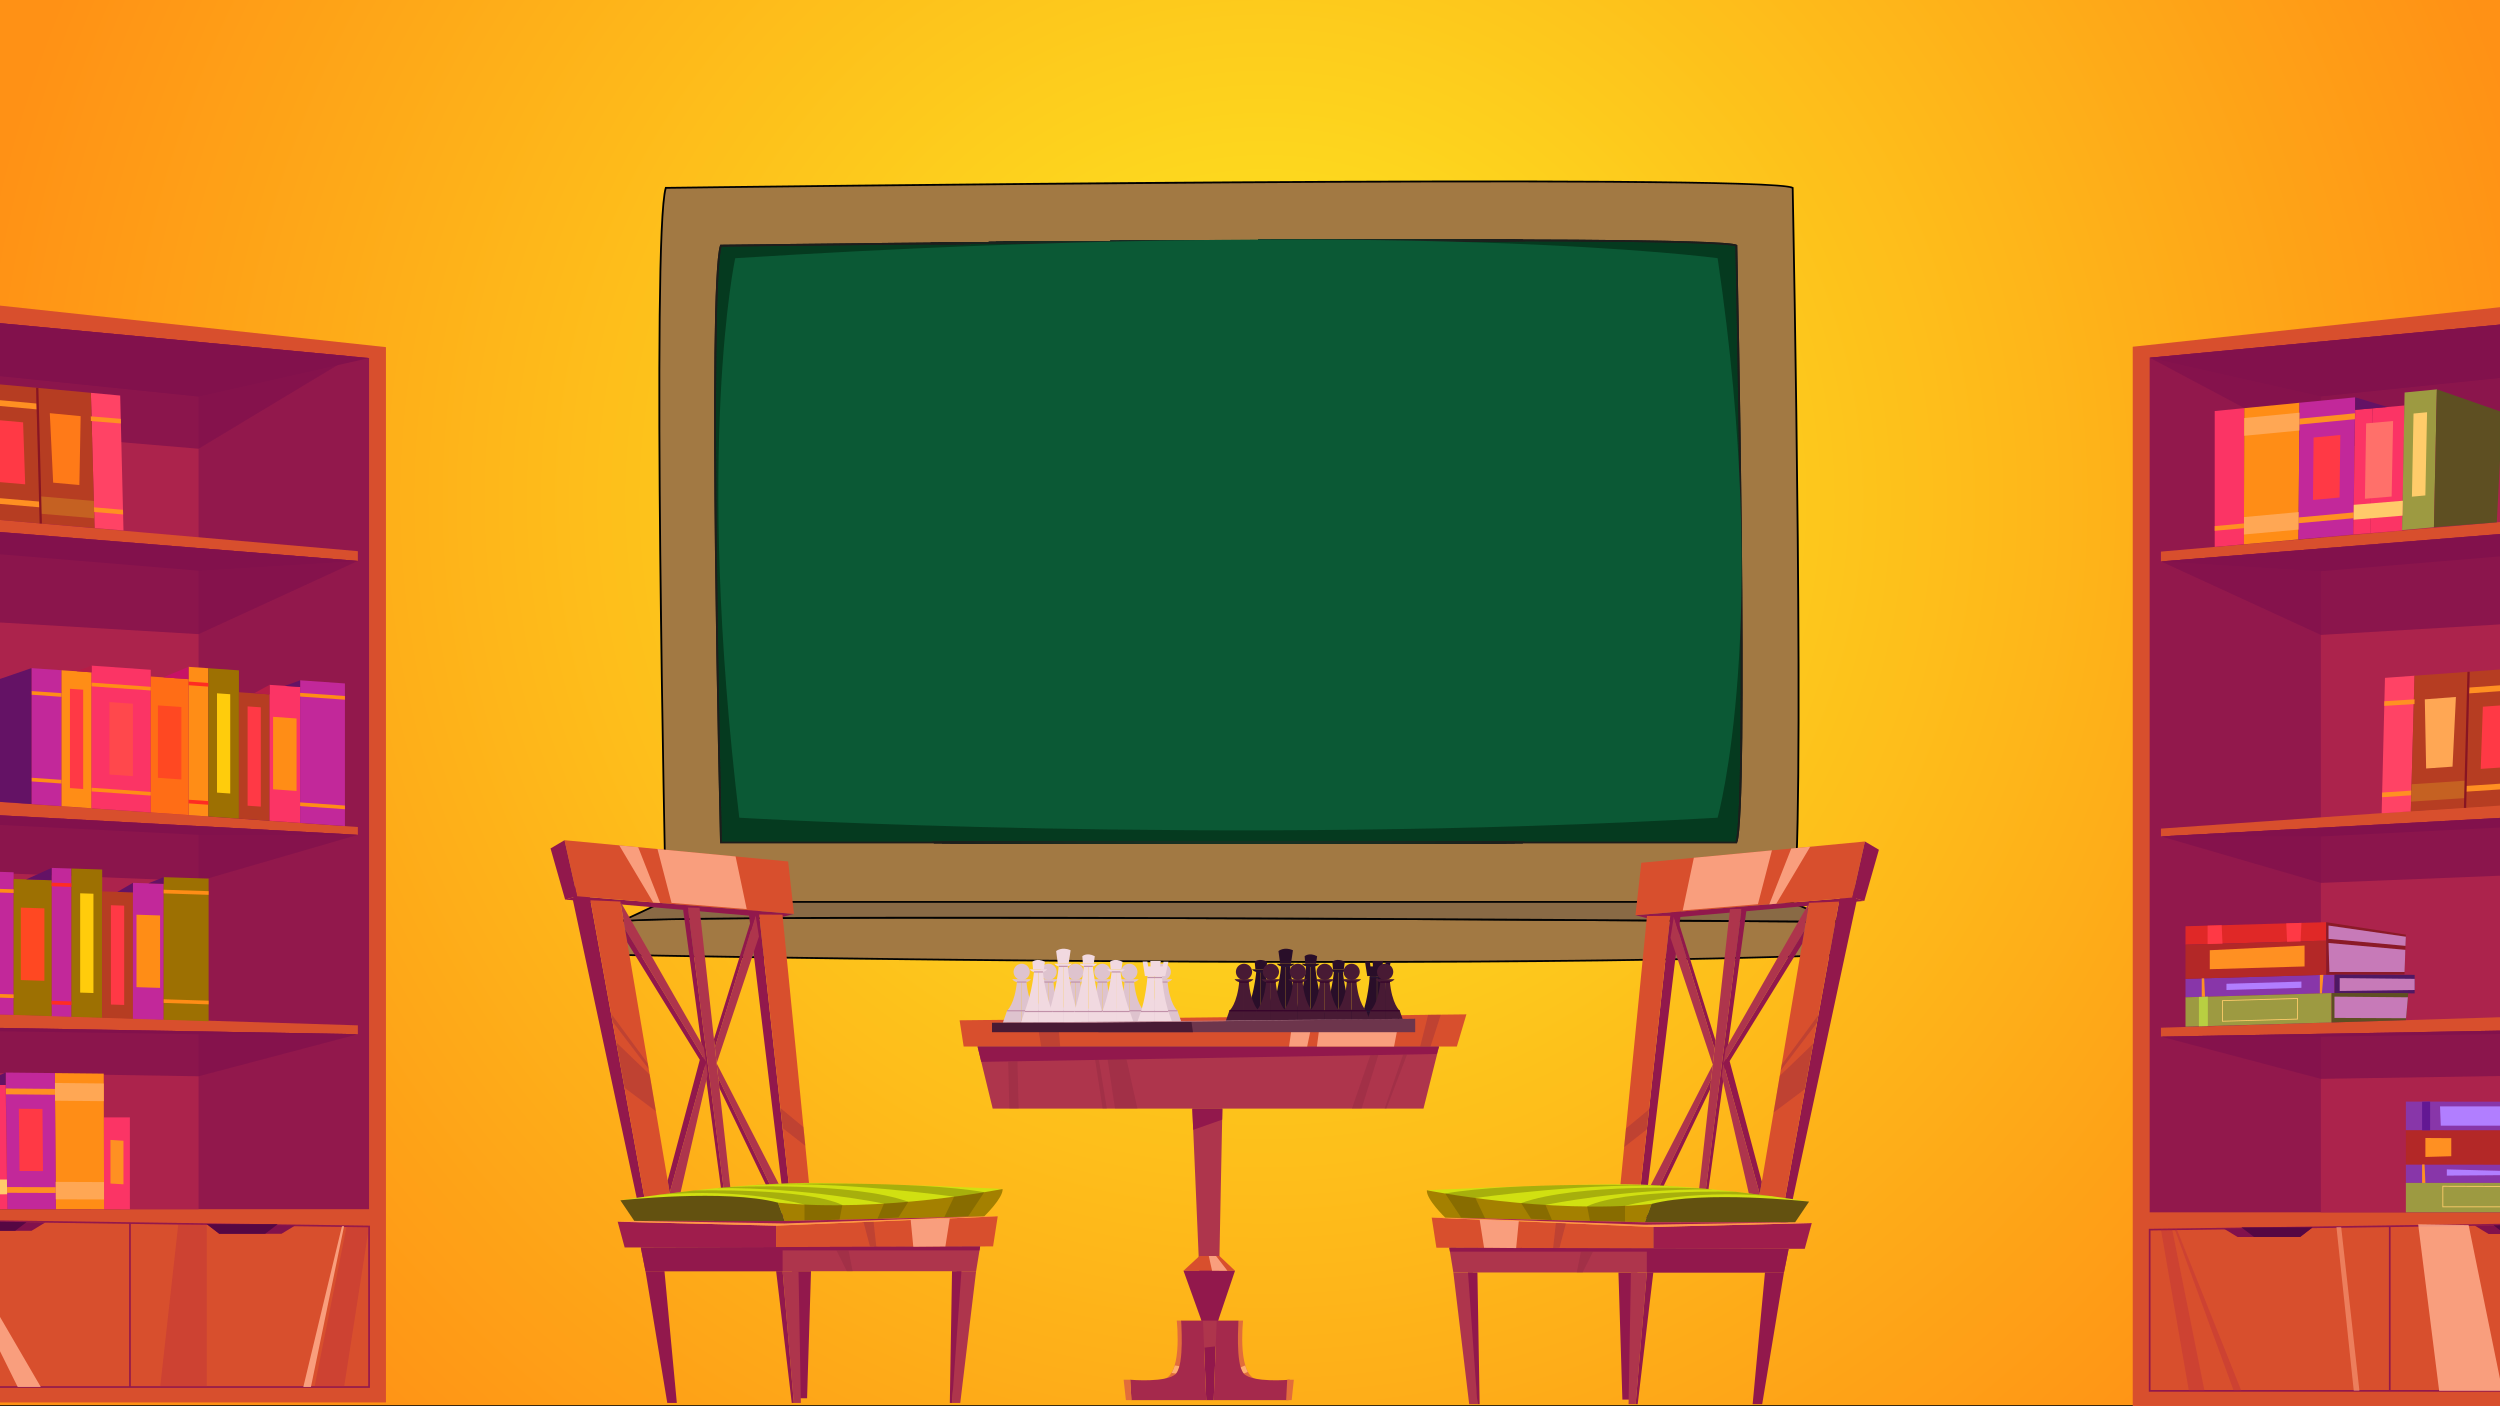 <svg xmlns="http://www.w3.org/2000/svg" xmlns:xlink="http://www.w3.org/1999/xlink" viewBox="0 0 1920 1080"><defs><style>.a{fill:none;}.b{isolation:isolate;}.c{fill:url(#a);}.d{fill:#a27943;}.e{fill:#053a1f;}.f{clip-path:url(#b);}.g{fill:#1d1d1b;}.h{fill:#1d1e1b;}.i{fill:#1c1f1c;}.j{fill:#1c201c;}.k{fill:#1b211d;}.l{fill:#1b221d;}.m{fill:#1b231d;}.n{fill:#1a241e;}.o{fill:#1a251e;}.p{fill:#19261e;}.q{fill:#19271f;}.r{fill:#19281f;}.s{fill:#182920;}.t{fill:#182a20;}.u{fill:#182b20;}.v{fill:#172c21;}.w{fill:#172d21;}.x{fill:#162e21;}.y{fill:#162f22;}.z{fill:#163022;}.aa{fill:#153123;}.ab{fill:#153223;}.ac{fill:#143323;}.ad{fill:#143424;}.ae{fill:#143524;}.af{fill:#133624;}.ag{fill:#133725;}.ah{fill:#123825;}.ai{fill:#123926;}.aj{fill:#123a26;}.ak{fill:#113b26;}.al{fill:#113c27;}.am{fill:#103d27;}.an{fill:#103e27;}.ao{fill:#103f28;}.ap{fill:#0f4028;}.aq{fill:#0f4129;}.ar{fill:#0f4229;}.as{fill:#0e4429;}.at{fill:#0e452a;}.au{fill:#0d462a;}.av{fill:#0d472b;}.aw{fill:#0d482b;}.ax{fill:#0c492b;}.ay{fill:#0c4a2c;}.az{fill:#0b4b2c;}.ba{fill:#0b4c2c;}.bb{fill:#0b4d2d;}.bc{fill:#0a4e2d;}.bd{fill:#0a4f2e;}.be{fill:#09502e;}.bf{fill:#09512e;}.bg{fill:#09522f;}.bh{fill:#08532f;}.bi{fill:#08542f;}.bj{fill:#075530;}.bk{fill:#075630;}.bl{fill:#075731;}.bm{fill:#065831;}.bn{fill:#065931;}.bo{fill:#055a32;}.bp{fill:#055b32;}.bq{fill:#055c32;}.br{fill:#045d33;}.bs{fill:#045e33;}.bt{fill:#045f34;}.bu{fill:#036034;}.bv{fill:#036134;}.bw{fill:#026235;}.bx{fill:#026335;}.by{fill:#026435;}.bz{fill:#016536;}.ca{fill:#016636;}.cb{fill:#006737;}.cc{fill:#006837;}.cd{fill:#0b5935;}.ce{fill:#020202;}.cf{fill:#896a45;}.cg,.cz{fill:#92184c;}.cg,.ch,.ci,.cj,.ck,.cl,.cm,.cn,.co,.cq,.cr,.ct,.cv,.cw,.cx,.cy,.da,.db,.dc,.dd,.de,.df,.dg,.dh,.di,.dj,.dk,.dl,.dm,.dn,.do,.dp,.dq,.dr,.ds,.dt,.du,.dv,.dw,.dx,.dy,.dz,.ea,.eb,.ec,.ed,.ee,.ef,.eg,.eh,.ej,.ek,.el,.eo,.ep,.eq,.er,.es,.et,.eu{fill-rule:evenodd;}.ch{fill:#e26d3b;}.ci{fill:#d84f2d;}.cj{fill:#ae354c;}.ck,.dy{fill:#ffae8d;}.ck{opacity:0.84;}.ck,.cl,.dy{mix-blend-mode:soft-light;}.cl{fill:#ffae6f;}.cm{fill:#a5294c;}.cn{fill:#892540;}.cn,.db,.eu{opacity:0.31;}.co{fill:#dec3ce;}.cp{fill:#c191a9;}.cq{fill:#f1d9e0;}.cr{fill:#290e29;}.cs{fill:#271333;}.ct{fill:#481a34;}.cu{fill:#330129;}.cv{fill:#6d354c;}.cw{fill:#b8808f;}.cx{fill:#ac234c;}.cy,.dc{fill:#82114c;}.da{fill:#560743;}.db{fill:#b62540;}.dc{opacity:0.78;}.dd{fill:#c2289a;}.de{fill:#ff8d16;}.df{fill:#9d7002;}.dg{fill:#b63d22;}.dh{fill:#fb3465;}.di{fill:#ff6d16;}.dj{fill:#ff2c22;}.dk{fill:#ff4822;}.dl{fill:#ff484c;}.dm{fill:#ff3945;}.dn{fill:#ffcc0c;}.do{fill:#641265;}.dp{fill:#c71265;}.dq{fill:#b61d47;}.dr{fill:#ff4365;}.ds{fill:#ff9022;}.dt{fill:#c56122;}.du{fill:#ff7a18;}.dv{fill:#881522;}.dw{fill:#ffca6a;}.dx{fill:#ffa754;}.dy{opacity:0.5;}.dz,.en{fill:#9d9a41;}.ea{fill:#ff706a;}.eb,.ei{fill:#ffcc6a;}.ec{fill:#5e4f22;}.ed{fill:#e02827;}.ee,.em{fill:#8836a9;}.ef{fill:#b32827;}.eg{fill:#b8cf41;}.eh{fill:#b17eff;}.ej{fill:#8b1a27;}.ek{fill:#4f1863;}.el{fill:#c77ab8;}.eo{fill:#631893;}.ep{fill:#9f1d4c;}.eq{fill:#ff954c;}.er{fill:#d1e011;}.es{fill:#a48000;}.et{fill:#635110;}.eu{fill:#4a4200;}</style><radialGradient id="a" cx="971.58" cy="383.62" r="1004.25" gradientUnits="userSpaceOnUse"><stop offset="0" stop-color="#fcee21"/><stop offset="1" stop-color="#ff9115"/></radialGradient><clipPath id="b"><path class="a" d="M1334,647.71H553V647c-.42-17.48-10-428.48,0-458.58l.16-.47h.49c31.21-.38,764.64-9.17,780.23.09l.33.2v.38c.37,17.59,9.07,431,0,458.58Zm-779.69-1.38H1333c8.67-31,.16-441.53-.17-457.21-23.15-8.72-755.5,0-778.67.24C544.63,222.27,553.87,627.12,554.31,646.33Z"/></clipPath></defs><g class="b"><rect class="c" x="-266.35" y="-312.5" width="2475.85" height="1392.23"/><path d="M2209-312V1079.23H-265.85V-312H2209m1-1H-266.85V1080.23H2210V-313Z"/><path class="d" d="M511.35,144.27s848.14-11.09,865.45,0c0,0,10.19,515.31,0,548.59H511.35S500.15,180.58,511.35,144.27Z"/><path d="M1377.31,693.55H510.67v-.67c-.46-20.92-11.08-512.82,0-548.81l.15-.48h.5c34.64-.45,848.55-11,865.84.11l.31.2v.37c.42,21,10.07,515.8,0,548.8ZM512,692.17h864.26c9.68-36.58.17-530.48-.16-547.47-24.65-10.48-839.48-.07-864.25.26C501.24,183.86,511.57,671,512,692.17Z"/><path class="e" d="M553.64,188.68s764.27-9.27,779.87,0c0,0,9.17,430.54,0,458.34H553.64S543.55,219,553.64,188.68Z"/><g class="f"><rect class="g" x="544.63" y="180.4" width="797.03" height="465.93"/><path class="g" d="M1267.22,415.79a322.87,322.87,0,0,1-94.85,229q-5.5,5.49-11.25,10.72v-7.8H725.61v7.8q-5.75-5.24-11.25-10.72a323.88,323.88,0,0,1,0-458q5.5-5.49,11.25-10.72v3h435.51v-3q5.75,5.24,11.25,10.72A322.88,322.88,0,0,1,1267.22,415.79Z"/><path class="h" d="M1262.9,415.79a318.5,318.5,0,0,1-93.59,225.94q-5.41,5.43-11.09,10.58v-4.6H728.52v4.6q-5.68-5.16-11.1-10.58a319.53,319.53,0,0,1,0-451.89q5.42-5.43,11.1-10.58,2.84-2.58,5.73-5.09V179h418.23v-4.85q2.89,2.51,5.74,5.09,5.67,5.16,11.09,10.58A318.51,318.51,0,0,1,1262.9,415.79Z"/><path class="i" d="M1258.59,415.79a314.25,314.25,0,0,1-92.33,222.89q-5.34,5.34-11,10.44v-1.41H731.42v1.41q-5.59-5.08-10.95-10.44a315.24,315.24,0,0,1,0-445.79q10.69-10.69,22.39-20.34V179h401v-6.47q11.67,9.63,22.38,20.34A314.25,314.25,0,0,1,1258.59,415.79Z"/><path class="j" d="M1254.27,415.79a310,310,0,0,1-91.06,219.84q-10.56,10.54-22.08,20.06v-8H745.6v8q-11.51-9.5-22.08-20.06a310.91,310.91,0,0,1,0-439.69q10.56-10.55,22.08-20.06V179h395.53v-3.14q11.52,9.5,22.08,20.06A310,310,0,0,1,1254.27,415.79Z"/><path class="k" d="M1250,415.79a305.61,305.61,0,0,1-89.8,216.78q-10.39,10.41-21.77,19.79v-4.65h-390v4.65Q737,643,726.58,632.57a306.57,306.57,0,0,1,0-433.57q10.39-10.41,21.77-19.79,5.68-4.68,11.58-9.1V179H1126.8v-8.91q5.9,4.41,11.58,9.1,11.36,9.38,21.77,19.79A305.62,305.62,0,0,1,1250,415.79Z"/><path class="l" d="M1245.63,415.79a301.32,301.32,0,0,1-88.53,213.73q-10.26,10.26-21.46,19.51v-1.32H751.1V649q-11.21-9.24-21.47-19.51a302.27,302.27,0,0,1,0-427.47q10.26-10.26,21.47-19.51,5.6-4.62,11.42-9V179h361.7v-5.45q5.82,4.35,11.42,9,11.19,9.24,21.46,19.51A301.33,301.33,0,0,1,1245.63,415.79Z"/><path class="m" d="M1241.31,415.79a297,297,0,0,1-87.26,210.68q-10.11,10.11-21.16,19.23-5.52,4.54-11.26,8.84v-6.83H765.1v6.83q-5.75-4.29-11.26-8.84-11-9.12-21.16-19.23a298,298,0,0,1,0-421.37q10.11-10.11,21.16-19.23,5.52-4.55,11.26-8.84v2h356.53v-2q5.74,4.29,11.26,8.84,11,9.12,21.16,19.23A297,297,0,0,1,1241.31,415.79Z"/><path class="n" d="M1237,415.79a292.68,292.68,0,0,1-86,207.62q-10,10-20.85,19-5.43,4.5-11.09,8.72v-3.37H767.68v3.37q-5.65-4.23-11.09-8.72-10.87-9-20.85-19A293.81,293.81,0,0,1,779.19,172.3V179h328.35V172.3A294,294,0,0,1,1237,415.79Z"/><path class="o" d="M1232.68,415.79a289.62,289.62,0,0,1-127.56,239.9v-8H781.61v8a289.46,289.46,0,0,1,0-479.81V179h323.51v-3.14a289.62,289.62,0,0,1,127.56,239.91Z"/><path class="p" d="M1228.36,415.79a284.14,284.14,0,0,1-83.47,201.52,287.51,287.51,0,0,1-42.18,34.8v-4.4H784v4.4a287.51,287.51,0,0,1-42.18-34.8,285,285,0,0,1,0-403A287.51,287.51,0,0,1,784,179.46q5.68-3.84,11.57-7.41v7h295.56v-7q5.86,3.57,11.56,7.41a287.51,287.51,0,0,1,42.18,34.8A284.15,284.15,0,0,1,1228.36,415.79Z"/><path class="q" d="M1224,415.79a281,281,0,0,1-123.75,232.74v-.82H786.44v.82a280.83,280.83,0,0,1,0-465.49q5.59-3.78,11.39-7.3V179h291.08v-3.28q5.77,3.52,11.38,7.3A281,281,0,0,1,1224,415.79Z"/><path class="r" d="M1219.72,415.79a275.49,275.49,0,0,1-80.94,195.41,278.37,278.37,0,0,1-40.9,33.75q-5.52,3.72-11.21,7.18v-4.42H800.06v4.42q-5.68-3.45-11.21-7.18A278.37,278.37,0,0,1,748,611.2a276.47,276.47,0,0,1,40.9-424.57q11-7.45,22.79-13.85V179h263.45v-6.24q11.76,6.39,22.79,13.85a276.59,276.59,0,0,1,121.84,229.16Z"/><path class="s" d="M1215.41,415.79a272.26,272.26,0,0,1-119.94,225.57Q1084.61,648.69,1073,655v-7.28H813.7V655q-11.57-6.29-22.43-13.63a272.12,272.12,0,0,1,0-451.15q10.85-7.34,22.43-13.63V179H1073v-2.44q11.57,6.28,22.43,13.63a272.26,272.26,0,0,1,119.94,225.58Z"/><path class="t" d="M1211.09,415.79a268,268,0,0,1-118,222Q1082.37,645,1071,651.19v-3.48H815.75v3.48q-11.37-6.18-22.07-13.41a267.85,267.85,0,0,1,0-444q10.68-7.22,22.07-13.41,5.7-3.09,11.55-5.92V179h232.13v-4.56c3.91,1.88,7.75,3.86,11.55,5.92q11.37,6.18,22.07,13.41a268,268,0,0,1,118,222Z"/><path class="u" d="M1206.77,415.79A263.66,263.66,0,0,1,1090.64,634.2q-10.52,7.11-21.72,13.2-5.6,3-11.36,5.81v-5.5H829.17v5.5q-5.76-2.78-11.36-5.81-11.19-6.09-21.72-13.2a263.55,263.55,0,0,1,44.75-461.12V179h205.05v-5.94a263.7,263.7,0,0,1,160.88,242.71Z"/><path class="v" d="M1202.45,415.79a259.34,259.34,0,0,1-158.24,238.72v-6.8H842.52v6.8a259.22,259.22,0,0,1,0-477.45v2h201.69v-2a259.34,259.34,0,0,1,158.24,238.73Z"/><path class="w" d="M1198.13,415.79a255.06,255.06,0,0,1-155.6,234.74v-2.82H844.2v2.82a254.91,254.91,0,0,1,0-469.49q11.43-4.83,23.41-8.57V179h151.52v-6.55q12,3.72,23.4,8.57a255.06,255.06,0,0,1,155.6,234.75Z"/><path class="x" d="M1193.82,415.79a250.73,250.73,0,0,1-153,230.76q-11.24,4.76-23,8.42v-7.26h-149V655q-11.76-3.65-23-8.42a250.49,250.49,0,0,1,47-476.13V179h101v-8.6a250.59,250.59,0,0,1,200,245.37Z"/><path class="y" d="M1189.5,415.79A246.07,246.07,0,0,1,993,656.92v-9.21H893.76v9.21A246.25,246.25,0,0,1,697.23,415.79c0-135.94,110.2-246.14,246.14-246.14S1189.5,279.85,1189.5,415.79Z"/><path class="z" d="M1185.18,415.79A241.69,241.69,0,0,1,992.1,652.69v-5H894.63v5a242,242,0,0,1-193.08-236.9C701.55,282.24,809.82,174,943.37,174S1185.18,282.24,1185.18,415.79Z"/><circle class="aa" cx="943.37" cy="415.79" r="237.49"/><circle class="ab" cx="943.37" cy="415.79" r="233.18"/><circle class="ac" cx="943.37" cy="415.79" r="228.86"/><circle class="ad" cx="943.37" cy="415.79" r="224.54"/><circle class="ae" cx="943.37" cy="415.79" r="220.22"/><circle class="af" cx="943.37" cy="415.79" r="215.9"/><circle class="ag" cx="943.37" cy="415.79" r="211.59"/><circle class="ah" cx="943.37" cy="415.79" r="207.27"/><circle class="ai" cx="943.37" cy="415.79" r="202.95"/><circle class="aj" cx="943.37" cy="415.79" r="198.63"/><circle class="ak" cx="943.37" cy="415.79" r="194.31"/><circle class="al" cx="943.37" cy="415.79" r="190"/><circle class="am" cx="943.37" cy="415.79" r="185.68"/><circle class="an" cx="943.37" cy="415.79" r="181.36"/><circle class="ao" cx="943.37" cy="415.79" r="177.04"/><circle class="ap" cx="943.37" cy="415.79" r="172.72"/><circle class="aq" cx="943.37" cy="415.79" r="168.41"/><circle class="ar" cx="943.37" cy="415.79" r="164.09"/><circle class="as" cx="943.37" cy="415.79" r="159.77"/><circle class="at" cx="943.37" cy="415.79" r="155.45"/><circle class="au" cx="943.37" cy="415.79" r="151.13"/><circle class="av" cx="943.37" cy="415.79" r="146.81"/><circle class="aw" cx="943.37" cy="415.79" r="142.5"/><circle class="ax" cx="943.37" cy="415.79" r="138.18"/><circle class="ay" cx="943.37" cy="415.79" r="133.86"/><circle class="az" cx="943.37" cy="415.79" r="129.54"/><circle class="ba" cx="943.37" cy="415.79" r="125.22"/><circle class="bb" cx="943.37" cy="415.79" r="120.91"/><circle class="bc" cx="943.37" cy="415.79" r="116.59"/><circle class="bd" cx="943.37" cy="415.79" r="112.27"/><circle class="be" cx="943.37" cy="415.79" r="107.95"/><circle class="bf" cx="943.37" cy="415.79" r="103.63"/><circle class="bg" cx="943.37" cy="415.79" r="99.32"/><circle class="bh" cx="943.37" cy="415.79" r="95"/><circle class="bi" cx="943.37" cy="415.79" r="90.68"/><circle class="bj" cx="943.37" cy="415.79" r="86.36"/><circle class="bk" cx="943.37" cy="415.79" r="82.04"/><circle class="bl" cx="943.37" cy="415.79" r="77.73"/><circle class="bm" cx="943.37" cy="415.79" r="73.41"/><circle class="bn" cx="943.37" cy="415.79" r="69.09"/><circle class="bo" cx="943.37" cy="415.79" r="64.77"/><circle class="bp" cx="943.37" cy="415.79" r="60.45"/><circle class="bq" cx="943.37" cy="415.79" r="56.14"/><circle class="br" cx="943.37" cy="415.79" r="51.82"/><circle class="bs" cx="943.37" cy="415.79" r="47.5"/><circle class="bt" cx="943.37" cy="415.79" r="43.18"/><circle class="bu" cx="943.37" cy="415.79" r="38.86"/><circle class="bv" cx="943.37" cy="415.79" r="34.54"/><circle class="bw" cx="943.37" cy="415.79" r="30.23"/><circle class="bx" cx="943.37" cy="415.79" r="25.91"/><circle class="by" cx="943.37" cy="415.79" r="21.59"/><circle class="bz" cx="943.37" cy="415.79" r="17.27"/><circle class="ca" cx="943.37" cy="415.79" r="12.95"/><circle class="cb" cx="943.37" cy="415.79" r="8.64"/><circle class="cc" cx="943.37" cy="415.79" r="4.32"/><rect class="g" x="542.97" y="178.82" width="800.3" height="468.89"/><path class="g" d="M1267.22,415.79a322.87,322.87,0,0,1-94.85,229q-5.5,5.49-11.25,10.72V649.1H725.61v6.41q-5.75-5.24-11.25-10.72a323.88,323.88,0,0,1,0-458q5.5-5.49,11.25-10.72v1.38h435.51v-1.38q5.75,5.24,11.25,10.72A322.88,322.88,0,0,1,1267.22,415.79Z"/><path class="h" d="M1262.9,415.79a318.5,318.5,0,0,1-93.59,225.94q-5.41,5.43-11.09,10.58V649.1H728.52v3.21q-5.68-5.16-11.1-10.58a319.53,319.53,0,0,1,0-451.89q10.85-10.84,22.69-20.63v8.23h406.51v-8.23q11.84,9.78,22.69,20.63A318.51,318.51,0,0,1,1262.9,415.79Z"/><path class="i" d="M1258.59,415.79a314.25,314.25,0,0,1-92.33,222.89q-5.34,5.34-11,10.44v0H731.42v0q-5.59-5.08-10.95-10.44a315.24,315.24,0,0,1,0-445.79q10.69-10.69,22.39-20.34v4.89h401v-4.89q11.67,9.63,22.38,20.34A314.25,314.25,0,0,1,1258.59,415.79Z"/><path class="j" d="M1254.27,415.79a310,310,0,0,1-91.06,219.84q-10.56,10.54-22.08,20.06V649.1H745.6v6.59q-11.51-9.5-22.08-20.06a310.91,310.91,0,0,1,0-439.69q10.56-10.55,22.08-20.06v1.56h395.53v-1.56q11.52,9.5,22.08,20.06A310,310,0,0,1,1254.27,415.79Z"/><path class="k" d="M1250,415.79a305.61,305.61,0,0,1-89.8,216.78q-10.39,10.41-21.77,19.79V649.1h-390v3.26Q737,643,726.58,632.57a306.57,306.57,0,0,1,0-433.57q10.39-10.41,21.77-19.79,5.68-4.68,11.58-9.1v7.33H1126.8v-7.33q5.9,4.41,11.58,9.1,11.36,9.38,21.77,19.79A305.62,305.62,0,0,1,1250,415.79Z"/><path class="l" d="M1245.63,415.79a301.32,301.32,0,0,1-88.53,213.73q-10.26,10.26-21.46,19.51-5.61,4.62-11.42,9v-8.9H762.52V658q-5.82-4.35-11.42-9-11.21-9.24-21.47-19.51a302.27,302.27,0,0,1,0-427.47q10.26-10.26,21.47-19.51,5.6-4.62,11.42-9v3.87h361.7v-3.87q5.82,4.35,11.42,9,11.19,9.24,21.46,19.51A301.33,301.33,0,0,1,1245.63,415.79Z"/><path class="m" d="M1241.31,415.79a297,297,0,0,1-87.26,210.68q-10.11,10.11-21.16,19.23-5.52,4.54-11.26,8.84V649.1H765.1v5.44q-5.75-4.29-11.26-8.84-11-9.12-21.16-19.23a298.08,298.08,0,0,1,44.1-457.75v8.72H1110v-8.72a298.19,298.19,0,0,1,131.36,247.07Z"/><path class="n" d="M1237,415.79a292.68,292.68,0,0,1-86,207.62q-10,10-20.85,19-5.43,4.5-11.09,8.72v-2H767.68v2q-5.65-4.23-11.09-8.72-10.87-9-20.85-19A293.81,293.81,0,0,1,779.19,172.3v5.14h328.35V172.3A294,294,0,0,1,1237,415.79Z"/><path class="o" d="M1232.68,415.79a289.62,289.62,0,0,1-127.56,239.9V649.1H781.61v6.59a289.46,289.46,0,0,1,0-479.81v1.56h323.51v-1.56a289.62,289.62,0,0,1,127.56,239.91Z"/><path class="p" d="M1228.36,415.79a284.14,284.14,0,0,1-83.47,201.52,287.51,287.51,0,0,1-42.18,34.8v-3H784v3a287.51,287.51,0,0,1-42.18-34.8,285,285,0,0,1,0-403A287.51,287.51,0,0,1,784,179.46q5.68-3.84,11.57-7.41v5.39h295.56v-5.39q5.86,3.57,11.56,7.41a287.51,287.51,0,0,1,42.18,34.8A284.15,284.15,0,0,1,1228.36,415.79Z"/><path class="q" d="M1224,415.79a281,281,0,0,1-123.75,232.74q-5.6,3.78-11.38,7.3V649.1H797.83v6.73q-5.79-3.52-11.39-7.3a280.83,280.83,0,0,1,0-465.49q11.19-7.56,23.14-14v8.45h267.57V169q11.94,6.48,23.14,14A281,281,0,0,1,1224,415.79Z"/><path class="r" d="M1219.72,415.79a275.49,275.49,0,0,1-80.94,195.41,278.37,278.37,0,0,1-40.9,33.75q-5.52,3.72-11.21,7.18v-3H800.06v3q-5.68-3.45-11.21-7.18A278.37,278.37,0,0,1,748,611.2a276.47,276.47,0,0,1,40.9-424.57q11-7.45,22.79-13.85v4.66h263.45v-4.66q11.76,6.39,22.79,13.85a276.59,276.59,0,0,1,121.84,229.16Z"/><path class="s" d="M1215.41,415.79a272.26,272.26,0,0,1-119.94,225.57Q1084.61,648.69,1073,655V649.1H813.7V655q-11.57-6.29-22.43-13.63a272.12,272.12,0,0,1,0-451.15q10.85-7.34,22.43-13.63v.86H1073v-.86q11.57,6.28,22.43,13.63a272.26,272.26,0,0,1,119.94,225.58Z"/><path class="t" d="M1211.09,415.79a268,268,0,0,1-118,222Q1082.37,645,1071,651.19V649.1H815.75v2.09q-11.37-6.18-22.07-13.41A267.88,267.88,0,0,1,839.16,169.1v8.34h208.42V169.1a268.07,268.07,0,0,1,163.51,246.69Z"/><path class="u" d="M1206.77,415.79a263.7,263.7,0,0,1-160.88,242.7V649.1H840.84v9.39a263.55,263.55,0,0,1,0-485.41v4.36h205.05v-4.36a263.7,263.7,0,0,1,160.88,242.71Z"/><path class="v" d="M1202.45,415.79a259.34,259.34,0,0,1-158.24,238.72V649.1H842.52v5.41a259.22,259.22,0,0,1,0-477.45v.38h201.69v-.38a259.34,259.34,0,0,1,158.24,238.73Z"/><path class="w" d="M1198.13,415.79a255.06,255.06,0,0,1-155.6,234.74V649.1H844.2v1.43a254.91,254.91,0,0,1,0-469.49q11.43-4.83,23.41-8.57v5h151.52v-5q12,3.72,23.4,8.57a255.06,255.06,0,0,1,155.6,234.75Z"/><path class="x" d="M1193.82,415.79a250.73,250.73,0,0,1-153,230.76q-11.24,4.76-23,8.42V649.1h-149V655q-11.76-3.65-23-8.42a250.49,250.49,0,0,1,47-476.13v7h101v-7a250.59,250.59,0,0,1,200,245.37Z"/><path class="y" d="M1189.5,415.79A246.07,246.07,0,0,1,993,656.92V649.1H893.76v7.82A246.25,246.25,0,0,1,697.23,415.79c0-135.94,110.2-246.14,246.14-246.14S1189.5,279.85,1189.5,415.79Z"/><circle class="z" cx="943.37" cy="415.79" r="241.81"/><circle class="aa" cx="943.37" cy="415.79" r="237.49"/><circle class="ab" cx="943.37" cy="415.79" r="233.18"/><circle class="ac" cx="943.37" cy="415.79" r="228.86"/><circle class="ad" cx="943.37" cy="415.79" r="224.54"/><circle class="ae" cx="943.37" cy="415.79" r="220.22"/><circle class="af" cx="943.37" cy="415.79" r="215.9"/><circle class="ag" cx="943.37" cy="415.79" r="211.59"/><circle class="ah" cx="943.37" cy="415.79" r="207.27"/><circle class="ai" cx="943.37" cy="415.79" r="202.95"/><circle class="aj" cx="943.37" cy="415.79" r="198.63"/><circle class="ak" cx="943.37" cy="415.79" r="194.31"/><circle class="al" cx="943.37" cy="415.79" r="190"/><circle class="am" cx="943.37" cy="415.79" r="185.68"/><circle class="an" cx="943.37" cy="415.79" r="181.36"/><circle class="ao" cx="943.37" cy="415.79" r="177.04"/><circle class="ap" cx="943.37" cy="415.79" r="172.72"/><circle class="aq" cx="943.37" cy="415.79" r="168.41"/><circle class="ar" cx="943.37" cy="415.79" r="164.09"/><circle class="as" cx="943.37" cy="415.79" r="159.77"/><circle class="at" cx="943.37" cy="415.79" r="155.45"/><circle class="au" cx="943.37" cy="415.79" r="151.13"/><circle class="av" cx="943.37" cy="415.79" r="146.81"/><circle class="aw" cx="943.37" cy="415.79" r="142.5"/><circle class="ax" cx="943.37" cy="415.79" r="138.18"/><circle class="ay" cx="943.37" cy="415.79" r="133.86"/><circle class="az" cx="943.37" cy="415.79" r="129.54"/><circle class="ba" cx="943.37" cy="415.79" r="125.22"/><circle class="bb" cx="943.37" cy="415.79" r="120.91"/><circle class="bc" cx="943.37" cy="415.79" r="116.59"/><circle class="bd" cx="943.37" cy="415.79" r="112.27"/><circle class="be" cx="943.37" cy="415.79" r="107.95"/><circle class="bf" cx="943.37" cy="415.79" r="103.63"/><circle class="bg" cx="943.37" cy="415.79" r="99.32"/><circle class="bh" cx="943.37" cy="415.79" r="95"/><circle class="bi" cx="943.37" cy="415.79" r="90.68"/><circle class="bj" cx="943.37" cy="415.79" r="86.36"/><circle class="bk" cx="943.37" cy="415.79" r="82.04"/><circle class="bl" cx="943.37" cy="415.79" r="77.73"/><circle class="bm" cx="943.37" cy="415.79" r="73.41"/><circle class="bn" cx="943.37" cy="415.79" r="69.09"/><circle class="bo" cx="943.37" cy="415.79" r="64.77"/><circle class="bp" cx="943.37" cy="415.79" r="60.45"/><circle class="bq" cx="943.37" cy="415.79" r="56.14"/><circle class="br" cx="943.37" cy="415.79" r="51.82"/><circle class="bs" cx="943.37" cy="415.79" r="47.5"/><circle class="bt" cx="943.37" cy="415.79" r="43.18"/><circle class="bu" cx="943.37" cy="415.79" r="38.86"/><circle class="bv" cx="943.37" cy="415.79" r="34.54"/><circle class="bw" cx="943.37" cy="415.79" r="30.23"/><circle class="bx" cx="943.37" cy="415.79" r="25.91"/><circle class="by" cx="943.37" cy="415.79" r="21.59"/><circle class="bz" cx="943.37" cy="415.79" r="17.27"/><circle class="ca" cx="943.37" cy="415.79" r="12.95"/><circle class="cb" cx="943.37" cy="415.79" r="8.64"/><circle class="cc" cx="943.37" cy="415.79" r="4.32"/></g><path class="cd" d="M564.64,198.3S533.51,342.93,567.76,628c0,0,367.38,21.85,751.37,0,0,0,41.52-148.79,0-429.73C1319.13,198.3,1080.44,166,564.64,198.3Z"/><path class="d" d="M476.52,707.94s-1,18.33,1,25.46c0,0,607.11,12.23,934.09,0,0,0,2-14.26-1-25.46C1410.61,707.94,484.67,700.81,476.52,707.94Z"/><path class="ce" d="M1025.05,739.49c-274.71,0-543.49-5.31-547.53-5.4H477l-.14-.49c-2-7.16-1.08-24.94-1-25.69v-.29l.22-.19c8.25-7.22,896.74-.46,934.56-.17h.52l.14.51c3.06,11.21,1.12,25.15,1,25.74l-.09.57-.57,0C1303.36,738.14,1163.45,739.49,1025.05,739.49Zm-547-6.77c20.85.41,613.69,11.91,933,0,.33-2.71,1.53-14.52-.94-24.12-316.75-2.43-915.69-5.59-932.89-.23C477.06,711.06,476.42,726.09,478.07,732.72Z"/><path class="cf" d="M476.52,707.94l32.59-15.28H1375l35.33,14.72a.29.29,0,0,1-.11.55C1369.29,707.62,476.52,701,476.52,707.94Z"/><path class="ce" d="M475.83,709v-1.37l.24-.28a1.12,1.12,0,0,1,.49-.22L509,692l866.27,0,35.32,14.72a1,1,0,0,1-.36,1.88h0c-37.25-.28-904.52-6.73-932.63-.4Zm250.44-4.92c252.66,0,614.92,2.62,681.84,3.12l-33.29-13.87H509.27l-28.22,13.23C503.83,704.73,601.75,704.1,726.27,704.1Z"/><polygon class="cg" points="926.4 1075.28 932.13 1075.28 934.4 1014.2 923.9 1014.2 926.4 1075.28"/><path class="ch" d="M951.21,1014.2h3.48s-5.13,46.44,13,45.23C967.71,1059.43,944.82,1068.62,951.21,1014.2Z"/><path class="ch" d="M907.2,1014.2h-3.47s5.29,46.44-12.86,45.23C890.87,1059.43,913.79,1068.62,907.2,1014.2Z"/><polygon class="ci" points="740.09 803.73 736.97 783.6 1126.21 779.02 1118.86 803.73 740.09 803.73"/><polygon class="cj" points="750.75 803.73 762.39 851.42 1093.24 851.42 1105.17 803.73 750.75 803.73"/><polygon class="cg" points="750.75 803.73 753.63 815.52 1103.44 809.47 1105.17 803.73 750.75 803.73"/><polygon class="ck" points="1011.38 803.73 1014.47 780.06 1075.35 779.02 1070.64 803.73 1011.38 803.73"/><polygon class="ck" points="1003.91 803.73 1008.83 780.11 993.26 780.26 990 803.73 1003.91 803.73"/><polygon class="cj" points="915.68 851.42 923.62 1035.14 935.16 1033.81 938.79 851.42 915.68 851.42"/><polygon class="cg" points="916.39 867.72 938.62 859.9 938.79 851.42 915.68 851.42 916.39 867.72"/><path class="cl" d="M952.65,1050.16l3.66-1.49a34.06,34.06,0,0,0,2,5l-3.11,1.22S953,1052.31,952.65,1050.16Z"/><path class="cl" d="M902.23,1048.67l3.65.52s-1.21,4.5-2.67,5.73l-3.42-.51A26,26,0,0,0,902.23,1048.67Z"/><path class="cm" d="M868,1059.64s28.57,2.53,35.17-4.72,3.88-40.72,3.88-40.72H923.9l2.5,61.08H868.93Z"/><path class="cm" d="M990.42,1059.64s-28.56,2.53-35.18-4.72-4-40.72-4-40.72H934.4l-2.28,61.08H989.6Z"/><polygon class="ch" points="988.57 1059.64 993.67 1059.64 992.02 1075.28 987.77 1075.28 988.57 1059.64"/><polygon class="ch" points="868.04 1059.64 862.95 1059.64 864.68 1075.28 868.93 1075.28 868.04 1059.64"/><polygon class="cn" points="1038.25 851.42 1052.44 810.35 1058.74 809.65 1045.7 851.42 1038.25 851.42"/><polygon class="cn" points="1063.37 851.42 1077.58 809.92 1080.62 809.92 1064.77 851.42 1063.37 851.42"/><polygon class="cn" points="873.54 851.42 865.2 813.59 850.61 813.59 856.33 851.42 873.54 851.42"/><polygon class="cn" points="850.05 851.42 843.91 813.59 841.07 814.01 846.8 851.42 850.05 851.42"/><polygon class="cn" points="775.18 851.42 774.29 815.52 781.41 815.04 782.31 851.42 775.18 851.42"/><polygon class="cn" points="799.59 803.73 796.29 782.9 812.42 782.71 814.21 803.73 799.59 803.73"/><polygon class="cn" points="1090.69 803.73 1096.82 779.37 1106.51 779.37 1098.64 803.73 1090.69 803.73"/><polygon class="ci" points="936.54 964.61 948.49 975.92 908.92 975.92 921.18 964.61 936.54 964.61"/><polygon class="cg" points="908.92 975.92 922.71 1014.2 935.55 1014.2 948.49 975.92 908.92 975.92"/><polygon class="ck" points="928.36 964.61 930.86 975.92 942.63 975.92 933.92 964.61 928.36 964.61"/><path class="co" d="M770.19,785.44l3.21-9.18s6.15-5,7.68-23.25h3.57v32.43Z"/><path class="co" d="M799.11,785.44l-3.22-9.18s-6.14-5-7.67-23.25h-3.57v32.43Z"/><path class="co" d="M777.42,752.05h14.46a6.24,6.24,0,0,1-3.55,2.17H781A5.69,5.69,0,0,1,777.42,752.05Z"/><path class="co" d="M790.86,746.38a6.21,6.21,0,1,1-6.21-6.21A6.21,6.21,0,0,1,790.86,746.38Z"/><rect class="cp" x="773.4" y="775.81" width="22.49" height="0.91"/><rect class="cp" x="780.97" y="753.77" width="7.36" height="0.91"/><path class="co" d="M790.86,785.44l3.21-9.18s6.14-5,7.68-23.25h3.57v32.43Z"/><path class="co" d="M819.77,785.44l-3.21-9.18s-6.14-5-7.67-23.25h-3.57v32.43Z"/><path class="co" d="M798.09,752.05h14.46a6.29,6.29,0,0,1-3.55,2.17h-7.37A5.68,5.68,0,0,1,798.09,752.05Z"/><path class="co" d="M811.53,746.38a6.21,6.21,0,1,1-6.21-6.21A6.21,6.21,0,0,1,811.53,746.38Z"/><rect class="cp" x="794.07" y="775.81" width="22.49" height="0.91"/><rect class="cp" x="801.64" y="753.77" width="7.36" height="0.91"/><path class="co" d="M811.53,785.44l3.21-9.18s6.14-5,7.67-23.25H826v32.43Z"/><path class="co" d="M840.44,785.44l-3.21-9.18s-6.14-5-7.68-23.25H826v32.43Z"/><path class="co" d="M818.76,752.05h14.45a6.24,6.24,0,0,1-3.54,2.17H822.3A5.68,5.68,0,0,1,818.76,752.05Z"/><path class="co" d="M832.19,746.38a6.21,6.21,0,1,1-6.21-6.21A6.21,6.21,0,0,1,832.19,746.38Z"/><rect class="cp" x="814.74" y="775.81" width="22.49" height="0.91"/><rect class="cp" x="822.3" y="753.77" width="7.36" height="0.91"/><path class="co" d="M832.19,785.44l3.22-9.18s6.14-5,7.67-23.25h3.57v32.43Z"/><path class="co" d="M861.11,785.44l-3.21-9.18s-6.14-5-7.68-23.25h-3.57v32.43Z"/><path class="co" d="M839.42,752.05h14.46a6.24,6.24,0,0,1-3.55,2.17H843A5.69,5.69,0,0,1,839.42,752.05Z"/><path class="co" d="M852.86,746.38a6.21,6.21,0,1,1-6.21-6.21A6.21,6.21,0,0,1,852.86,746.38Z"/><rect class="cp" x="835.41" y="775.81" width="22.49" height="0.91"/><rect class="cp" x="842.97" y="753.77" width="7.36" height="0.91"/><path class="co" d="M852.86,785.44l3.22-9.18s6.14-5,7.67-23.25h3.57v32.43Z"/><path class="co" d="M881.78,785.44l-3.22-9.18s-6.14-5-7.67-23.25h-3.57v32.43Z"/><path class="co" d="M860.09,752.05h14.46a6.24,6.24,0,0,1-3.55,2.17h-7.36A5.69,5.69,0,0,1,860.09,752.05Z"/><path class="co" d="M873.53,746.38a6.21,6.21,0,1,1-6.21-6.21A6.21,6.21,0,0,1,873.53,746.38Z"/><rect class="cp" x="856.08" y="775.81" width="22.49" height="0.91"/><rect class="cp" x="863.64" y="753.77" width="7.36" height="0.91"/><path class="co" d="M878.56,785.44l3.22-9.18s6.14-5,7.67-23.25H893v32.43Z"/><path class="co" d="M907.48,785.44l-3.22-9.18s-6.14-5-7.67-23.25H893v32.43Z"/><path class="co" d="M885.79,752.05h14.46a6.24,6.24,0,0,1-3.55,2.17h-7.36A5.69,5.69,0,0,1,885.79,752.05Z"/><path class="co" d="M899.23,746.38a6.21,6.21,0,1,1-6.21-6.21A6.21,6.21,0,0,1,899.23,746.38Z"/><rect class="cp" x="881.78" y="775.81" width="22.49" height="0.91"/><rect class="cp" x="889.34" y="753.77" width="7.36" height="0.91"/><path class="cq" d="M803,785.44l3-8.59s5.75-18.73,7.19-35.81h3.34v44.4Z"/><path class="cq" d="M830.1,785.44l-3-8.59s-5.75-18.73-7.19-35.81h-3.34v44.4Z"/><path class="cq" d="M809.79,740.15h13.54a5.84,5.84,0,0,1-3.32,2h-6.9A5.34,5.34,0,0,1,809.79,740.15Z"/><rect class="cp" x="806.03" y="776.39" width="21.06" height="0.91"/><rect class="cp" x="813.11" y="741.72" width="6.89" height="0.91"/><path class="cq" d="M812.41,740.15l-1.3-9.73s4.34-3.66,11.13-.62l-1.52,10.35Z"/><path class="cq" d="M822.3,785.44l3-8.59s5.75-18.73,7.19-35.81h3.34v44.4Z"/><path class="cq" d="M849.38,785.44l-3-8.59s-5.75-18.73-7.19-35.81h-3.34v44.4Z"/><path class="cq" d="M829.07,740.15h13.54a5.84,5.84,0,0,1-3.32,2h-6.9A5.34,5.34,0,0,1,829.07,740.15Z"/><rect class="cp" x="825.31" y="776.39" width="21.06" height="0.91"/><rect class="cp" x="832.39" y="741.72" width="6.9" height="0.91"/><path class="cq" d="M831.69,740.15l-.48-5.78s3.41-3.21,9.59,0l-.8,5.78Z"/><path class="cq" d="M843.59,785.44l3-8.59a123.7,123.7,0,0,0,7.19-31.53h3.34v40.12Z"/><path class="cq" d="M870.67,785.44l-3-8.59a123.7,123.7,0,0,1-7.19-31.53h-3.34v40.12Z"/><path class="cq" d="M850.36,744.43H863.9a5.84,5.84,0,0,1-3.32,2h-6.9A5.34,5.34,0,0,1,850.36,744.43Z"/><rect class="cp" x="846.6" y="776.39" width="21.06" height="0.91"/><rect class="cp" x="853.68" y="746" width="6.9" height="0.91"/><path class="cq" d="M853,744.43l-.48-5.78s3.41-3.21,9.59,0l-.8,5.78Z"/><path class="cq" d="M873.27,785.44l3-8.59s3.61-10.17,5.05-27.25h5.48v35.84Z"/><path class="cq" d="M900.35,785.44l-3-8.59s-3.61-10.17-5.05-27.25h-5.48v35.84Z"/><rect class="cp" x="876.28" y="776.39" width="21.06" height="0.91"/><rect class="cp" x="881.22" y="750.29" width="11.18" height="0.91"/><polygon class="cq" points="879.29 749.6 894.91 749.6 897.34 738.6 893.58 738.6 893.02 742.18 890.96 742.18 891.46 737.99 883.45 737.99 883.65 742.18 881.78 742.18 881.22 738.46 877.57 738.46 879.29 749.6"/><path class="cq" d="M784,785.44l3-8.59a123.7,123.7,0,0,0,7.19-31.53h3.34v40.12Z"/><path class="cq" d="M811.06,785.44l-3-8.59a123.7,123.7,0,0,1-7.19-31.53h-3.34v40.12Z"/><path class="cq" d="M790.75,744.43h13.54a5.84,5.84,0,0,1-3.32,2h-6.9A5.34,5.34,0,0,1,790.75,744.43Z"/><rect class="cp" x="786.99" y="776.39" width="21.06" height="0.91"/><rect class="cp" x="794.07" y="746" width="6.9" height="0.91"/><path class="cq" d="M793.37,744.43l-.48-5.78s3.41-3.21,9.59,0l-.8,5.78Z"/><path class="cr" d="M973.76,785.44l3-8.59S982.52,758.12,984,741h3.34v44.4Z"/><path class="cr" d="M1000.84,785.44l-3-8.59s-5.75-18.73-7.18-35.81H987.3v44.4Z"/><path class="cr" d="M980.53,740.15h13.54a5.84,5.84,0,0,1-3.32,2h-6.89A5.37,5.37,0,0,1,980.53,740.15Z"/><rect class="cs" x="976.77" y="776.39" width="21.06" height="0.91"/><rect class="cs" x="983.85" y="741.72" width="6.9" height="0.91"/><path class="cr" d="M983.16,740.15l-1.31-9.73s4.34-3.66,11.13-.62l-1.52,10.35Z"/><path class="cr" d="M993,785.44l3-8.59s5.75-18.73,7.19-35.81h3.34v44.4Z"/><path class="cr" d="M1020.12,785.44l-3-8.59s-5.75-18.73-7.18-35.81h-3.35v44.4Z"/><path class="cr" d="M999.81,740.15h13.54a5.84,5.84,0,0,1-3.32,2h-6.89A5.37,5.37,0,0,1,999.81,740.15Z"/><rect class="cs" x="996.05" y="776.39" width="21.06" height="0.91"/><rect class="cs" x="1003.13" y="741.72" width="6.9" height="0.91"/><path class="cr" d="M1002.44,740.15l-.49-5.78s3.41-3.21,9.6,0l-.81,5.78Z"/><path class="cr" d="M1014.33,785.44l3-8.59a123.7,123.7,0,0,0,7.19-31.53h3.34v40.12Z"/><path class="cr" d="M1041.41,785.44l-3-8.59a123.7,123.7,0,0,1-7.19-31.53h-3.34v40.12Z"/><path class="cr" d="M1021.1,744.43h13.54a5.84,5.84,0,0,1-3.32,2h-6.9A5.34,5.34,0,0,1,1021.1,744.43Z"/><rect class="cs" x="1017.34" y="776.39" width="21.06" height="0.91"/><rect class="cs" x="1024.42" y="746" width="6.89" height="0.91"/><path class="cr" d="M1023.73,744.43l-.49-5.78s3.41-3.21,9.6,0l-.81,5.78Z"/><path class="cr" d="M1044,785.44l3-8.59s3.61-10.17,5-27.25h5.48v35.84Z"/><path class="cr" d="M1071.09,785.44l-3-8.59s-3.61-10.17-5-27.25h-5.49v35.84Z"/><rect class="cs" x="1047.02" y="776.39" width="21.06" height="0.91"/><rect class="cs" x="1051.97" y="750.29" width="11.18" height="0.91"/><polygon class="cr" points="1050.04 749.6 1065.65 749.6 1068.08 738.6 1064.32 738.6 1063.76 742.18 1061.7 742.18 1062.2 737.99 1054.19 737.99 1054.4 742.18 1052.52 742.18 1051.96 738.46 1048.31 738.46 1050.04 749.6"/><path class="cr" d="M954.72,785.44l3-8.59a123.7,123.7,0,0,0,7.19-31.53h3.34v40.12Z"/><path class="cr" d="M981.8,785.44l-3-8.59a123.45,123.45,0,0,1-7.18-31.53h-3.35v40.12Z"/><path class="cr" d="M961.49,744.43H975a5.84,5.84,0,0,1-3.32,2h-6.89A5.37,5.37,0,0,1,961.49,744.43Z"/><rect class="cs" x="957.73" y="776.39" width="21.06" height="0.91"/><rect class="cs" x="964.82" y="746" width="6.89" height="0.91"/><path class="cr" d="M964.12,744.43l-.49-5.78s3.41-3.21,9.6,0l-.81,5.78Z"/><path class="ct" d="M940.93,785.44l3.22-9.18s6.14-5,7.67-23.25h3.57v32.43Z"/><path class="ct" d="M969.85,785.44l-3.22-9.18s-6.14-5-7.67-23.25h-3.57v32.43Z"/><path class="ct" d="M948.16,752.05h14.46a6.24,6.24,0,0,1-3.55,2.17h-7.36A5.69,5.69,0,0,1,948.16,752.05Z"/><path class="ct" d="M961.6,746.38a6.21,6.21,0,1,1-6.21-6.21A6.21,6.21,0,0,1,961.6,746.38Z"/><rect class="cu" x="944.15" y="775.81" width="22.49" height="0.91"/><rect class="cu" x="951.71" y="753.77" width="7.36" height="0.91"/><path class="ct" d="M961.6,785.44l3.21-9.18s6.15-5,7.68-23.25h3.57v32.43Z"/><path class="ct" d="M990.52,785.44l-3.22-9.18s-6.14-5-7.67-23.25h-3.57v32.43Z"/><path class="ct" d="M968.83,752.05h14.46a6.24,6.24,0,0,1-3.55,2.17h-7.36A5.69,5.69,0,0,1,968.83,752.05Z"/><path class="ct" d="M982.27,746.38a6.21,6.21,0,1,1-6.21-6.21A6.21,6.21,0,0,1,982.27,746.38Z"/><rect class="cu" x="964.82" y="775.81" width="22.49" height="0.91"/><rect class="cu" x="972.38" y="753.77" width="7.36" height="0.91"/><path class="ct" d="M982.27,785.44l3.21-9.18s6.14-5,7.68-23.25h3.57v32.43Z"/><path class="ct" d="M1011.18,785.44l-3.21-9.18s-6.14-5-7.67-23.25h-3.57v32.43Z"/><path class="ct" d="M989.5,752.05H1004a6.29,6.29,0,0,1-3.55,2.17H993A5.68,5.68,0,0,1,989.5,752.05Z"/><path class="ct" d="M1002.94,746.38a6.21,6.21,0,1,1-6.21-6.21A6.21,6.21,0,0,1,1002.94,746.38Z"/><rect class="cu" x="985.48" y="775.81" width="22.49" height="0.91"/><rect class="cu" x="993.04" y="753.77" width="7.36" height="0.91"/><path class="ct" d="M1002.94,785.44l3.21-9.18s6.14-5,7.67-23.25h3.57v32.43Z"/><path class="ct" d="M1031.85,785.44l-3.21-9.18s-6.14-5-7.68-23.25h-3.57v32.43Z"/><path class="ct" d="M1010.17,752.05h14.45a6.24,6.24,0,0,1-3.54,2.17h-7.37A5.68,5.68,0,0,1,1010.17,752.05Z"/><path class="ct" d="M1023.6,746.38a6.21,6.21,0,1,1-6.21-6.21A6.21,6.21,0,0,1,1023.6,746.38Z"/><rect class="cu" x="1006.15" y="775.81" width="22.49" height="0.91"/><rect class="cu" x="1013.71" y="753.77" width="7.36" height="0.91"/><path class="ct" d="M1023.6,785.44l3.22-9.18s6.14-5,7.67-23.25h3.57v32.43Z"/><path class="ct" d="M1052.52,785.44l-3.21-9.18s-6.14-5-7.68-23.25h-3.57v32.43Z"/><path class="ct" d="M1030.83,752.05h14.46a6.24,6.24,0,0,1-3.55,2.17h-7.36A5.69,5.69,0,0,1,1030.83,752.05Z"/><path class="ct" d="M1044.27,746.38a6.21,6.21,0,1,1-6.21-6.21A6.21,6.21,0,0,1,1044.27,746.38Z"/><rect class="cu" x="1026.82" y="775.81" width="22.49" height="0.91"/><rect class="cu" x="1034.38" y="753.77" width="7.36" height="0.91"/><path class="ct" d="M1049.31,785.44l3.21-9.18s6.14-5,7.67-23.25h3.57v32.43Z"/><path class="ct" d="M1078.22,785.44l-3.21-9.18s-6.14-5-7.68-23.25h-3.57v32.43Z"/><path class="ct" d="M1056.53,752.05H1071a6.24,6.24,0,0,1-3.55,2.17h-7.36A5.72,5.72,0,0,1,1056.53,752.05Z"/><path class="ct" d="M1070,746.38a6.21,6.21,0,1,1-6.21-6.21A6.21,6.21,0,0,1,1070,746.38Z"/><rect class="cu" x="1052.52" y="775.81" width="22.49" height="0.91"/><rect class="cu" x="1060.08" y="753.77" width="7.36" height="0.91"/><polygon class="cv" points="842.43 785.44 843.59 792.74 1086.88 792.74 1086.88 782.4 842.43 785.44"/><polygon class="ct" points="915.04 784.67 761.85 785.44 761.85 792.74 916.2 792.74 915.04 784.67"/><polygon class="cw" points="761.85 785.44 1086.88 782.4 842.43 785.44 761.85 785.44"/><polygon class="ci" points="296.4 1077.07 296.4 266.6 -141.18 219.5 -100.14 1077.07 296.4 1077.07"/><polygon class="cg" points="283.44 928.68 -92.11 928.68 -127.29 236.18 283.44 274.99 283.44 928.68"/><polygon class="cx" points="152.51 928.68 152.51 304.52 -125.27 275.9 -92.11 928.68 152.51 928.68"/><polygon class="cy" points="283.44 274.99 152.51 304.52 -125.27 275.9 -127.29 236.18 283.44 274.99"/><polygon class="ci" points="274.83 423.3 -121.94 388.71 -119.02 398.99 274.83 430.81 274.83 423.3"/><polygon class="ci" points="274.83 641.13 274.83 635.16 -108.39 608.3 -108.39 620.24 274.83 641.13"/><polygon class="ci" points="-99.87 775.88 274.83 787.47 274.83 794.27 -99.28 787.68 -99.87 775.88"/><polygon class="cy" points="274.83 430.81 152.51 438.27 -117.97 415.89 -119.02 398.99 274.83 430.81"/><polygon class="cy" points="274.83 641.13 152.51 641.13 -107.38 628.19 -108.39 620.24 274.83 641.13"/><polygon class="cy" points="274.83 794.27 152.51 794.27 -99.13 790.53 -99.28 787.68 274.83 794.27"/><path class="cz" d="M284.1,1065.9H-87.76l-6.74-130h.7l377.9,5.41Zm-370.62-1.31H282.79v-122l-375.9-5.38Z"/><rect class="cz" x="99.15" y="939.4" width="1.31" height="125.84"/><polygon class="cy" points="226.76 941.13 216.16 947.57 168.42 947.57 158.81 940.15 226.76 941.13"/><polygon class="da" points="213.3 940.15 203.6 947.57 168.42 947.57 158.81 940.15 213.3 940.15"/><polygon class="cy" points="34.83 938.8 24.23 945.25 -23.5 945.25 -33.11 937.83 34.83 938.8"/><polygon class="da" points="20.38 938.6 11.68 945.25 -23.5 945.25 -33.11 937.83 20.38 938.6"/><polygon class="db" points="283.44 941.94 264.26 1065.24 241.51 1065.24 266.24 941.69 283.44 941.94"/><polygon class="ck" points="264.26 941.66 238.78 1065.24 232.94 1065.24 262.64 941.69 264.26 941.66"/><polygon class="ck" points="-41.71 939.73 31.35 1065.24 13.62 1065.24 -48.42 939.84 -41.71 939.73"/><polygon class="db" points="158.81 940.15 158.81 1065.24 123.01 1065.24 136.97 939.84 158.81 940.15"/><polygon class="dc" points="270.25 273.74 152.51 344.63 -122.96 321.39 -127.29 236.18 270.25 273.74"/><polygon class="dc" points="274.83 430.81 152.51 487.03 -115.35 471.27 -119.02 398.99 274.83 430.81"/><polygon class="dc" points="274.83 641.13 152.51 676.7 -105.44 666.33 -108.39 620.24 274.83 641.13"/><polygon class="dc" points="274.83 794.27 152.51 826.58 -97.5 822.6 -99.28 787.68 274.83 794.27"/><polygon class="dd" points="47.26 619.13 24.16 617.51 24.16 513.12 47.26 514.74 47.26 619.13"/><polygon class="de" points="70.35 620.76 47.26 619.13 47.26 514.74 70.35 516.36 70.35 620.76"/><polygon class="de" points="159.98 627.05 144.81 625.99 144.81 512.12 159.98 513.19 159.98 627.05"/><polygon class="df" points="183.49 628.7 159.98 627.05 159.98 513.19 183.49 514.84 183.49 628.7"/><polygon class="dg" points="207 630.35 183.49 628.7 183.49 531.64 207 533.29 207 630.35"/><polygon class="dh" points="230.5 632 207 630.35 207 525.96 230.5 527.61 230.5 632"/><polygon class="dd" points="264.9 634.42 230.5 632 230.5 522.47 264.9 524.89 264.9 634.42"/><polygon class="dh" points="115.77 623.95 70.35 620.76 70.35 511.2 115.77 514.39 115.77 623.95"/><polygon class="di" points="144.81 625.99 115.77 623.95 115.77 519.55 144.81 521.59 144.81 625.99"/><polygon class="de" points="264.9 537.36 230.5 534.94 230.5 532.13 264.9 534.55 264.9 537.36"/><polygon class="de" points="47.26 535.16 24.16 533.54 24.16 530.73 47.26 532.35 47.26 535.16"/><polygon class="de" points="47.26 601.74 24.16 600.12 24.16 597.31 47.26 598.93 47.26 601.74"/><polygon class="de" points="115.77 530.29 70.35 527.1 70.35 524.28 115.77 527.48 115.77 530.29"/><polygon class="de" points="115.77 611.01 70.35 607.82 70.35 605.01 115.77 608.2 115.77 611.01"/><polygon class="dj" points="159.98 527.32 144.81 526.25 144.81 523.44 159.98 524.5 159.98 527.32"/><polygon class="dj" points="159.98 618.06 144.81 616.99 144.81 614.18 159.98 615.25 159.98 618.06"/><polygon class="de" points="264.9 621.48 230.5 619.07 230.5 616.25 264.9 618.67 264.9 621.48"/><polygon class="de" points="227.76 607.43 209.74 606.17 209.74 550.53 227.76 551.79 227.76 607.43"/><polygon class="dk" points="139.3 598.64 121.28 597.38 121.28 541.74 139.3 543 139.3 598.64"/><polygon class="dl" points="102.07 596.1 84.05 594.83 84.05 539.2 102.07 540.46 102.07 596.1"/><polygon class="dm" points="200.31 619.49 190.17 618.77 190.17 542.51 200.31 543.22 200.31 619.49"/><polygon class="dm" points="63.88 605.96 53.73 605.25 53.73 528.98 63.88 529.69 63.88 605.96"/><polygon class="dn" points="176.81 609.43 166.66 608.72 166.66 532.45 176.81 533.17 176.81 609.43"/><polygon class="do" points="24.16 513.12 -25.83 530.29 -25.83 614.08 24.16 617.51 24.16 513.12"/><polygon class="dp" points="144.81 512.12 125.3 520.22 144.81 521.59 144.81 512.12"/><polygon class="do" points="230.5 522.47 218.75 526.78 230.5 527.61 230.5 522.47"/><polygon class="dq" points="207 525.96 195.09 532.45 207 533.29 207 525.96"/><polygon class="dq" points="70.35 511.2 58.8 515.55 70.35 516.36 70.35 511.2"/><polygon class="dd" points="54.86 780.9 39.62 780.41 39.62 666.54 54.86 667.03 54.86 780.9"/><polygon class="df" points="78.47 781.66 54.86 780.9 54.86 667.03 78.47 667.79 78.47 781.66"/><polygon class="dg" points="102.08 782.42 78.47 781.66 78.47 684.6 102.08 685.36 102.08 782.42"/><polygon class="dd" points="125.68 783.18 102.08 782.42 102.08 678.02 125.68 678.78 125.68 783.18"/><polygon class="df" points="160.22 784.29 125.68 783.18 125.68 673.65 160.22 674.76 160.22 784.29"/><polygon class="dd" points="10.46 779.47 -35.15 778 -35.15 668.45 10.46 669.92 10.46 779.47"/><polygon class="df" points="39.62 780.41 10.46 779.47 10.46 675.08 39.62 676.02 39.62 780.41"/><polygon class="de" points="160.22 687.23 125.68 686.12 125.68 683.3 160.22 684.41 160.22 687.23"/><polygon class="de" points="10.46 685.81 -35.15 684.35 -35.15 681.53 10.46 683 10.46 685.81"/><polygon class="de" points="10.46 766.53 -35.15 765.07 -35.15 762.26 10.46 763.72 10.46 766.53"/><polygon class="dj" points="54.86 681.16 39.62 680.67 39.62 677.86 54.86 678.35 54.86 681.16"/><polygon class="dj" points="54.86 771.91 39.62 771.42 39.62 768.61 54.86 769.1 54.86 771.91"/><polygon class="de" points="160.22 771.35 125.68 770.24 125.68 767.43 160.22 768.54 160.22 771.35"/><polygon class="de" points="122.93 758.71 104.83 758.13 104.83 702.49 122.93 703.07 122.93 758.71"/><polygon class="dk" points="34.09 753.27 15.99 752.69 15.99 697.05 34.09 697.63 34.09 753.27"/><polygon class="dm" points="95.37 771.8 85.18 771.48 85.18 695.21 95.37 695.54 95.37 771.8"/><polygon class="dn" points="71.76 762.64 61.57 762.32 61.57 686.05 71.76 686.38 71.76 762.64"/><polygon class="do" points="39.62 666.54 20.04 675.39 39.62 676.02 39.62 666.54"/><polygon class="do" points="125.68 673.65 113.88 678.4 125.68 678.78 125.68 673.65"/><polygon class="do" points="102.08 678.02 90.11 684.97 102.08 685.36 102.08 678.02"/><polygon class="dr" points="72.63 405.53 94.84 407.41 92.31 303.78 69.8 301.69 72.63 405.53"/><polygon class="dg" points="31.12 402 72.63 405.53 69.8 301.69 27.72 297.79 31.12 402"/><polygon class="dg" points="-10.65 398.45 31.12 402 27.72 297.79 -14.62 293.86 -10.65 398.45"/><polygon class="ds" points="72.29 393.2 94.54 395.11 94.45 391.54 72.19 389.62 72.29 393.2"/><polygon class="ds" points="69.83 323.35 92.87 325.25 92.78 321.68 69.73 319.76 69.83 323.35"/><polygon class="ds" points="-11.12 386.04 30.72 389.63 30.57 385.24 -11.29 381.63 -11.12 386.04"/><polygon class="ds" points="-13.99 310.53 28.26 314.4 28.12 309.92 -14.16 306.04 -13.99 310.53"/><polygon class="dt" points="30.88 394.5 72.42 398.05 72.06 384.76 30.44 381.16 30.88 394.5"/><polygon class="dm" points="-0.88 370.2 19.34 371.96 17.73 324.37 -2.62 322.52 -0.88 370.2"/><polygon class="du" points="61.95 319.61 60.95 372.49 40.83 370.68 38.25 317.32 61.95 319.61"/><polygon class="dv" points="27.72 297.79 29.48 297.95 32.18 402.02 30.44 402.04 27.72 297.79"/><polygon class="dh" points="79.93 928.66 99.75 928.71 99.75 858.18 79.75 858.18 79.93 928.66"/><polygon class="de" points="42.89 928.59 79.93 928.66 79.67 824.55 42.13 824.13 42.89 928.59"/><polygon class="dd" points="5.62 928.51 42.89 928.59 42.13 824.13 4.36 823.72 5.62 928.51"/><polygon class="dh" points="-5.94 928.59 5.62 928.51 4.36 833.3 -7.36 833.29 -5.94 928.59"/><polygon class="ds" points="84.84 908.95 94.82 909.54 94.82 876.1 84.83 875.45 84.84 908.95"/><polygon class="ds" points="5.47 916.07 42.8 916.19 42.77 911.79 5.42 911.65 5.47 916.07"/><polygon class="dw" points="-27.82 917.41 5.47 917.21 5.32 905.86 -28.03 906.03 -27.82 917.41"/><polygon class="ds" points="4.56 840.42 42.25 840.78 42.22 836.29 4.5 835.92 4.56 840.42"/><polygon class="dx" points="42.84 921.07 79.91 921.17 79.88 907.84 42.74 907.69 42.84 921.07"/><polygon class="dx" points="42.29 845.35 79.72 845.69 79.69 832.1 42.19 831.71 42.29 845.35"/><polygon class="dm" points="14.98 899.3 33.02 899.38 32.61 851.68 14.46 851.52 14.98 899.3"/><polygon class="do" points="4.36 823.72 -17.57 833.28 4.36 833.3 4.36 823.72"/><polygon class="ci" points="1637.94 1080.07 1637.94 266.29 2077.3 219 2036.09 1080.07 1637.94 1080.07"/><polygon class="cg" points="1650.94 931.07 2028.03 931.07 2063.35 235.75 1650.94 274.71 1650.94 931.07"/><polygon class="cx" points="1782.41 931.07 1782.41 304.37 2061.32 275.63 2028.03 931.07 1782.41 931.07"/><polygon class="cy" points="1650.94 274.71 1782.41 304.37 2061.32 275.63 2063.35 235.75 1650.94 274.71"/><polygon class="ci" points="1659.6 423.63 2057.98 388.9 2055.05 399.22 1659.6 431.17 1659.6 423.63"/><polygon class="ci" points="1659.6 642.35 1659.6 636.36 2044.37 609.38 2044.37 621.38 1659.6 642.35"/><polygon class="ci" points="2035.82 777.65 1659.6 789.29 1659.6 796.11 2035.22 789.5 2035.82 777.65"/><polygon class="cy" points="1659.6 431.17 1782.41 438.66 2053.99 416.19 2055.05 399.22 1659.6 431.17"/><polygon class="cy" points="1659.6 642.35 1782.41 642.35 2043.36 629.36 2044.37 621.38 1659.6 642.35"/><polygon class="cy" points="1659.6 796.11 1782.41 796.11 2035.08 792.36 2035.22 789.5 1659.6 796.11"/><path class="cz" d="M2023.66,1068.85H1650.28V943.74h.65l379.49-5.44Zm-372.06-1.31h370.81L2029,939.63,1651.6,945Z"/><rect class="cz" x="1834.67" y="941.84" width="1.32" height="126.35"/><polygon class="cy" points="1707.86 943.57 1718.51 950.04 1766.43 950.04 1776.08 942.59 1707.86 943.57"/><polygon class="da" points="1721.38 942.59 1731.11 950.04 1766.43 950.04 1776.08 942.59 1721.38 942.59"/><polygon class="cy" points="1900.57 941.24 1911.21 947.71 1959.14 947.71 1968.79 940.26 1900.57 941.24"/><polygon class="da" points="1915.08 941.03 1923.82 947.71 1959.14 947.71 1968.79 940.26 1915.08 941.03"/><polygon class="db" points="1659.6 944.26 1681.06 1068.2 1693.04 1068.2 1668.21 944.14 1659.6 944.26"/><polygon class="db" points="1670.21 944.11 1715.51 1068.2 1721.38 1068.2 1671.83 944.14 1670.21 944.11"/><polygon class="ck" points="1857.15 940.26 1873.27 1068.2 1921.87 1068.2 1895.9 940.88 1857.15 940.26"/><polygon class="dy" points="1794.39 942.33 1807.7 1068.2 1812.03 1068.2 1798.01 942.28 1794.39 942.33"/><polygon class="dc" points="1650.94 274.71 1782.41 344.64 2059 321.31 2063.35 235.75 1650.94 274.71"/><polygon class="dc" points="1659.6 431.17 1782.41 487.62 2051.36 471.8 2055.05 399.22 1659.6 431.17"/><polygon class="dc" points="1659.6 642.35 1782.41 678.06 2041.41 667.66 2044.37 621.38 1659.6 642.35"/><polygon class="dc" points="1659.6 796.11 1782.41 828.56 2033.44 824.57 2035.22 789.5 1659.6 796.11"/><polygon class="dh" points="1723.32 418.02 1700.9 420.03 1700.9 315.67 1723.62 313.45 1723.32 418.02"/><polygon class="de" points="1765.2 414.26 1723.32 418.02 1723.62 313.45 1766.06 309.31 1765.2 414.26"/><polygon class="dd" points="1807.35 410.48 1765.2 414.26 1766.06 309.31 1808.78 305.14 1807.35 410.48"/><polygon class="dh" points="1820.42 409.42 1807.35 410.48 1808.78 314.77 1822.03 313.59 1820.42 409.42"/><polygon class="dh" points="1844.79 407.43 1820.42 409.42 1822.03 313.59 1846.73 311.4 1844.79 407.43"/><polygon class="dz" points="1869.26 404.93 1844.79 407.12 1846.73 301.44 1871.53 299.02 1869.26 404.93"/><polygon class="ds" points="1723.35 405.61 1700.9 407.65 1700.9 404.05 1723.36 402 1723.35 405.61"/><polygon class="ds" points="1807.52 397.98 1765.3 401.81 1765.34 397.39 1807.58 393.54 1807.52 397.98"/><polygon class="dw" points="1845.17 396.02 1807.52 399.12 1807.69 387.71 1845.4 384.57 1845.17 396.02"/><polygon class="ds" points="1808.55 321.93 1765.92 326.04 1765.96 321.53 1808.61 317.41 1808.55 321.93"/><polygon class="dx" points="1765.26 406.71 1723.34 410.5 1723.38 397.11 1765.37 393.27 1765.26 406.71"/><polygon class="dx" points="1765.89 330.63 1723.55 334.69 1723.59 321.04 1766 316.93 1765.89 330.63"/><polygon class="dm" points="1796.77 382.08 1776.37 383.96 1776.83 336.02 1797.36 334.06 1796.77 382.08"/><polygon class="ea" points="1836.79 381.34 1816.26 383.05 1817.19 325.16 1837.89 323.34 1836.79 381.34"/><polygon class="eb" points="1862.67 380.49 1852.36 381.44 1853.59 317.6 1863.98 316.59 1862.67 380.49"/><polygon class="ec" points="1871.53 299.02 1921.87 316.59 1917.55 401.15 1869.26 404.93 1871.53 299.02"/><polygon class="do" points="1808.78 305.14 1833.58 312.57 1808.78 314.77 1808.78 305.14"/><polygon class="dr" points="1851.49 623.14 1829.11 624.6 1831.66 520.6 1854.35 518.94 1851.49 623.14"/><polygon class="dg" points="1893.33 620.42 1851.49 623.14 1854.35 518.94 1896.75 515.85 1893.33 620.42"/><polygon class="dg" points="1935.42 617.68 1893.33 620.42 1896.75 515.85 1939.42 512.74 1935.42 617.68"/><polygon class="ds" points="1851.83 610.78 1829.41 612.25 1829.5 608.67 1851.93 607.18 1851.83 610.78"/><polygon class="ds" points="1854.31 540.68 1831.1 542.14 1831.18 538.55 1854.41 537.09 1854.31 540.68"/><polygon class="ds" points="1935.9 605.23 1893.73 608.01 1893.88 603.61 1936.07 600.81 1935.9 605.23"/><polygon class="ds" points="1938.78 529.47 1896.2 532.52 1896.35 528.03 1938.96 524.96 1938.78 529.47"/><polygon class="dt" points="1893.57 612.9 1851.7 615.64 1852.07 602.3 1894.01 599.51 1893.57 612.9"/><polygon class="dm" points="1925.57 589.12 1905.2 590.5 1906.83 542.74 1927.33 541.28 1925.57 589.12"/><polygon class="dx" points="1862.25 537.09 1863.27 590.2 1883.54 588.78 1886.14 535.26 1862.25 537.09"/><polygon class="dv" points="1896.75 515.85 1894.98 515.98 1892.26 620.42 1894.01 620.47 1896.75 515.85"/><polygon class="ed" points="1786.48 722.39 1678.47 725.53 1678.47 711.37 1786.48 708.23 1786.48 722.39"/><polygon class="ee" points="1792.87 762.6 1678.47 765.92 1678.47 751.77 1792.87 748.44 1792.87 762.6"/><polygon class="dz" points="1790.67 785.25 1678.47 788.52 1678.47 765.92 1790.67 762.66 1790.67 785.25"/><polygon class="ef" points="1786.48 748.62 1678.47 751.77 1678.47 725.53 1786.48 722.39 1786.48 748.62"/><polygon class="ds" points="1697.12 744.35 1697.12 729.78 1769.91 726.2 1769.91 742.23 1697.12 744.35"/><polygon class="ds" points="1690.94 765.56 1690.94 751.4 1692.82 751.35 1693.45 765.49 1690.94 765.56"/><polygon class="eg" points="1688.77 788.22 1688.77 765.63 1695.62 765.43 1695.62 788.02 1688.77 788.22"/><polygon class="ds" points="1781.65 762.92 1781.65 748.76 1784.38 748.68 1783.24 762.88 1781.65 762.92"/><polygon class="dm" points="1756.48 723.26 1755.85 709.12 1767.49 708.78 1766.86 722.96 1756.48 723.26"/><polygon class="dm" points="1695.44 725.04 1695.44 710.88 1706.25 710.56 1706.88 724.7 1695.44 725.04"/><polygon class="eh" points="1709.92 760.33 1709.92 755.54 1767.49 753.86 1767.49 758.65 1709.92 760.33"/><path class="ei" d="M1706.55,784.65V768.16h.32l57.92-1.68V783h-.32Zm.66-15.85V784l56.92-1.66V767.15Z"/><polygon class="ej" points="1786.48 708.23 1847.71 717.8 1846.64 748.44 1786.48 748.62 1786.48 708.23"/><polygon class="ek" points="1792.87 748.44 1854.46 748.68 1854.46 762.92 1792.87 762.6 1792.87 748.44"/><polygon class="ec" points="1847.71 783.47 1849.55 762.66 1790.67 762.66 1790.67 785.25 1847.71 783.47"/><polygon class="el" points="1847.41 726.43 1788.31 721.06 1788.31 710.83 1847.71 719.4 1847.41 726.43"/><polygon class="el" points="1847.3 729.47 1788.31 724.22 1788.98 746.52 1846.71 746.52 1847.3 729.47"/><polygon class="el" points="1854.46 751.77 1796.88 751.18 1796.88 761.08 1854.46 760.33 1854.46 751.77"/><polygon class="el" points="1849.26 765.92 1792.87 765.43 1792.87 781.76 1847.84 782 1849.26 765.92"/><polygon class="ee" points="1955.67 868.21 1847.71 868.09 1847.71 846.02 1955.67 846.14 1955.67 868.21"/><rect class="em" x="1847.71" y="894.29" width="114.36" height="14.16"/><rect class="en" x="1847.71" y="908.48" width="112.16" height="22.59"/><polygon class="ef" points="1955.67 894.44 1847.71 894.32 1847.71 868.09 1955.67 868.21 1955.67 894.44"/><polygon class="ds" points="1862.69 888.55 1862.69 873.98 1882.58 874.11 1882.58 887.97 1862.69 888.55"/><polygon class="ds" points="1860.17 908.48 1860.17 894.32 1862.06 894.26 1862.69 908.48 1860.17 908.48"/><polygon class="eh" points="1879.16 902.88 1879.16 898.09 1936.73 899.65 1936.73 902.39 1879.16 902.88"/><path class="ei" d="M1934,927.19h-58.24V910.71h.33l57.91.21Zm-57.58-.66h56.92V911.58l-56.92-.21Z"/><polygon class="eh" points="1874.52 864.52 1873.93 849.71 1929.85 849.71 1929.85 864.52 1874.52 864.52"/><polygon class="eo" points="1860.17 868.09 1860.17 846.14 1866.36 846.02 1866.36 868.09 1860.17 868.09"/><polygon class="cg" points="1257.54 977.27 1253.34 1074.88 1245.99 1074.88 1242.96 977.27 1257.54 977.27"/><polygon class="ci" points="1099.56 935.13 1269.75 942.29 1269.75 959.06 1103.14 958.23 1099.56 935.13"/><polygon class="ep" points="1269.75 942.29 1391.44 939.3 1386.07 959.06 1269.75 959.06 1269.75 942.29"/><polygon class="cj" points="1113.06 958.27 1116.17 977.27 1370.08 977.27 1373.7 959.06 1113.06 958.27"/><polygon class="cg" points="1113.56 961.3 1264.76 961.3 1264.76 977.27 1370.08 977.27 1373.7 959.06 1113.06 958.27 1113.56 961.3"/><polygon class="cj" points="1116.17 977.27 1128.34 1078.45 1134.66 1078.45 1131.09 977.27 1116.17 977.27"/><polygon class="cj" points="1264.76 977.27 1256.17 1078.45 1250.74 1078.45 1252.55 977.27 1264.76 977.27"/><polygon class="cg" points="1370.08 977.27 1353.36 1078.45 1346.01 1078.45 1355.5 977.27 1370.08 977.27"/><polygon class="cg" points="1127.41 977.27 1134.66 977.27 1136.36 1078.45 1134.66 1078.45 1127.41 977.27"/><polygon class="cg" points="1264.76 977.27 1269.75 977.27 1257.75 1078.45 1256.17 1078.45 1264.76 977.27"/><polygon class="eq" points="1099.56 935.13 1281.26 935.13 1391.44 939.3 1269.75 942.29 1099.56 935.13"/><polygon class="cg" points="1256.03 702.85 1268.53 706.13 1431.8 691.9 1422.6 689.31 1256.03 702.85"/><polygon class="cg" points="1373.05 938.66 1425.8 692.42 1419.47 653.34 1367.62 938.72 1373.05 938.66"/><polygon class="ci" points="1367.62 938.72 1347.96 937.76 1389.37 693.38 1412.37 692.42 1367.62 938.72"/><polygon class="cg" points="1262.55 935.62 1294.91 668.11 1286.94 665.38 1257.31 935.33 1262.55 935.62"/><polygon class="ci" points="1257.31 935.33 1241.95 935.37 1264.88 703.5 1282.77 703.36 1257.31 935.33"/><polygon class="ci" points="1256.03 702.85 1260.52 662.6 1432.25 646.27 1422.6 689.31 1256.03 702.85"/><polygon class="cg" points="1432.25 646.27 1443 652.61 1431.8 691.9 1422.6 689.31 1432.25 646.27"/><polygon class="cj" points="1302.37 936.13 1328.6 698.23 1337.53 698 1307.2 936.3 1302.37 936.13"/><polygon class="cg" points="1337.53 698 1341.17 699.8 1308.99 936.37 1307.2 936.3 1337.53 698"/><polygon class="cj" points="1347.96 937.76 1322.34 826.38 1323.57 816.73 1351.49 916.93 1347.96 937.76"/><polygon class="cj" points="1285.51 704.1 1316.78 805.46 1315.43 817.65 1282.95 720.25 1285.51 704.1"/><polygon class="cj" points="1389.37 693.38 1325.33 805.33 1323.57 816.73 1385.77 714.6 1389.37 693.38"/><polygon class="cj" points="1257.87 935.36 1259.03 927.23 1315.43 817.65 1314.21 828.75 1262.55 935.62 1257.87 935.36"/><polygon class="cg" points="1385.77 714.6 1384.02 724.94 1328.36 814.93 1353.07 907.61 1351.49 916.93 1323.57 816.73 1385.77 714.6"/><polygon class="cg" points="1285.51 704.1 1288 704.43 1317.49 798.99 1316.78 805.46 1285.51 704.1"/><polygon class="cg" points="1262.55 935.62 1265.86 935.36 1313.34 836.64 1314.21 828.75 1262.55 935.62"/><polygon class="ck" points="1292.35 699.19 1300.89 658.76 1360.85 653.06 1350.08 694.43 1292.35 699.19"/><polygon class="ck" points="1358.83 694.49 1375.69 651.65 1390.23 650.27 1364.18 694.06 1358.83 694.49"/><polygon class="cn" points="1366.85 826.26 1392.61 801.47 1386.22 836.38 1362.08 854.43 1366.85 826.26"/><polygon class="cn" points="1367.56 822.12 1395.46 785.49 1396.57 779.39 1368.28 817.84 1367.56 822.12"/><polygon class="cn" points="1247.33 880.99 1264.77 867.36 1266.46 852 1248.75 866.64 1247.33 880.99"/><polygon class="ck" points="1139.77 958.27 1136.36 936.68 1166.44 937.69 1164.4 958.51 1139.77 958.27"/><polygon class="cn" points="1210.96 977.27 1214.13 961.3 1223.39 961.3 1215.48 977.27 1210.96 977.27"/><polygon class="cn" points="1192.8 958.51 1194.92 939.3 1202.63 939.46 1197.72 958.27 1192.8 958.51"/><path class="er" d="M1389.37,922.85s-86.72-14.27-153.95-13.33-139.59,4.6-139.59,4.6S1179.58,936,1224.4,935,1389.37,922.85,1389.37,922.85Z"/><path class="es" d="M1109.92,935.13s-14.69-14.15-14.09-21c0,0,92.7,18.51,172.54,10.5l-5.14,14.13Z"/><path class="et" d="M1378.7,938.65l10.67-15.8s-80.7-8.86-121,1.77l-5.14,14.13Z"/><path class="eu" d="M1248,938.39V926.11s47-13.2,112.9-7.4l-27.76-3.38s-85.82-2.37-114.23,11.11l2.19,11.32Z"/><path class="eu" d="M1191.94,937.07l-5-11.69s60.58-12.61,128.42-11.89l-9.23-.85s-94.91-4.28-137.93,11.32l7.61,12Z"/><path class="eu" d="M1140.63,935.85l-7.55-15.8s92-13,156.8-8.7l-16.09-1s-111.94-2.89-163.88,6.25l12.23,18.44Z"/><polygon class="ep" points="1109.92 935.13 1263.22 940.61 1378.7 938.65 1263.23 938.75 1109.92 935.13"/><polygon class="cg" points="608.28 976.27 612.48 1073.88 619.83 1073.88 622.86 976.27 608.28 976.27"/><polygon class="ci" points="766.25 934.13 596.07 941.29 596.07 958.06 762.68 957.23 766.25 934.13"/><polygon class="ep" points="596.07 941.29 474.38 938.3 479.74 958.06 596.07 958.06 596.07 941.29"/><polygon class="cj" points="752.75 957.27 749.65 976.27 495.73 976.27 492.12 958.06 752.75 957.27"/><polygon class="cg" points="752.26 960.3 601.06 960.3 601.06 976.27 495.73 976.27 492.12 958.06 752.75 957.27 752.26 960.3"/><polygon class="cj" points="749.65 976.27 737.48 1077.45 731.15 1077.45 734.73 976.27 749.65 976.27"/><polygon class="cj" points="601.06 976.27 609.65 1077.45 615.07 1077.45 613.26 976.27 601.06 976.27"/><polygon class="cg" points="495.73 976.27 512.46 1077.45 519.8 1077.45 510.31 976.27 495.73 976.27"/><polygon class="cg" points="738.4 976.27 731.15 976.27 729.46 1077.45 731.15 1077.45 738.4 976.27"/><polygon class="cg" points="601.06 976.27 596.07 976.27 608.07 1077.45 609.65 1077.45 601.06 976.27"/><polygon class="eq" points="766.25 934.13 584.56 934.13 474.38 938.3 596.07 941.29 766.25 934.13"/><polygon class="cg" points="609.78 701.85 597.29 705.13 434.02 690.9 443.22 688.31 609.78 701.85"/><polygon class="cg" points="492.77 937.66 440.02 691.42 446.35 652.34 498.19 937.72 492.77 937.66"/><polygon class="ci" points="498.19 937.72 517.86 936.76 476.45 692.38 453.45 691.42 498.19 937.72"/><polygon class="cg" points="603.27 934.62 570.91 667.11 578.88 664.38 608.51 934.33 603.27 934.62"/><polygon class="ci" points="608.51 934.33 623.86 934.37 600.94 702.5 583.04 702.36 608.51 934.33"/><polygon class="ci" points="609.78 701.85 605.29 661.6 433.56 645.27 443.22 688.31 609.78 701.85"/><polygon class="cg" points="433.56 645.27 422.82 651.61 434.02 690.9 443.22 688.31 433.56 645.27"/><polygon class="cj" points="563.45 935.13 537.21 697.23 528.29 697 558.62 935.3 563.45 935.13"/><polygon class="cg" points="528.29 697 524.65 698.8 556.82 935.37 558.62 935.3 528.29 697"/><polygon class="cj" points="517.86 936.76 543.48 825.38 542.25 815.73 514.33 915.93 517.86 936.76"/><polygon class="cj" points="580.31 703.1 549.04 804.46 550.38 816.65 582.87 719.25 580.31 703.1"/><polygon class="cj" points="476.45 692.38 540.48 804.33 542.25 815.73 480.04 713.6 476.45 692.38"/><polygon class="cj" points="607.95 934.36 606.79 926.23 550.38 816.65 551.61 827.75 603.27 934.62 607.95 934.36"/><polygon class="cg" points="480.04 713.6 481.8 723.94 537.45 813.93 512.75 906.61 514.33 915.93 542.25 815.73 480.04 713.6"/><polygon class="cg" points="580.31 703.1 577.82 703.43 548.33 797.99 549.04 804.46 580.31 703.1"/><polygon class="cg" points="603.27 934.62 599.96 934.36 552.48 835.64 551.61 827.75 603.27 934.62"/><polygon class="ck" points="573.47 698.19 564.92 657.76 504.96 652.06 515.74 693.43 573.47 698.19"/><polygon class="ck" points="506.99 693.49 490.13 650.65 475.59 649.27 501.63 693.06 506.99 693.49"/><polygon class="cn" points="498.96 825.26 473.21 800.47 479.6 835.38 503.74 853.43 498.96 825.26"/><polygon class="cn" points="498.26 821.12 470.36 784.49 469.25 778.39 497.54 816.84 498.26 821.12"/><polygon class="cn" points="618.49 879.99 601.05 866.36 599.36 851 617.07 865.64 618.49 879.99"/><polygon class="ck" points="726.05 957.27 729.46 935.68 699.38 936.69 701.41 957.51 726.05 957.27"/><polygon class="cn" points="654.85 976.27 651.69 960.3 642.42 960.3 650.33 976.27 654.85 976.27"/><polygon class="cn" points="673.01 957.51 670.9 938.3 663.18 938.46 668.1 957.27 673.01 957.51"/><path class="er" d="M476.45,921.85s86.71-14.27,153.94-13.33S770,913.12,770,913.12,686.23,935,641.41,934,476.45,921.85,476.45,921.85Z"/><path class="es" d="M755.89,934.13s14.69-14.15,14.09-21c0,0-92.7,18.51-172.53,10.5l5.14,14.13Z"/><path class="et" d="M487.12,937.65l-10.67-15.8s80.7-8.86,121,1.77l5.14,14.13Z"/><path class="eu" d="M617.85,937.39V925.11s-47-13.2-112.9-7.4l27.75-3.38s85.82-2.37,114.23,11.11l-2.18,11.32Z"/><path class="eu" d="M673.88,936.07l5-11.69s-60.58-12.61-128.42-11.89l9.22-.85s94.91-4.28,137.93,11.32l-7.6,12Z"/><path class="eu" d="M725.19,934.85l7.55-15.8s-92-13-156.8-8.7l16.08-1S704,906.47,755.9,915.61l-12.23,18.44Z"/><polygon class="ep" points="755.89 934.13 602.6 939.61 487.12 937.65 602.59 937.75 755.89 934.13"/></g></svg>